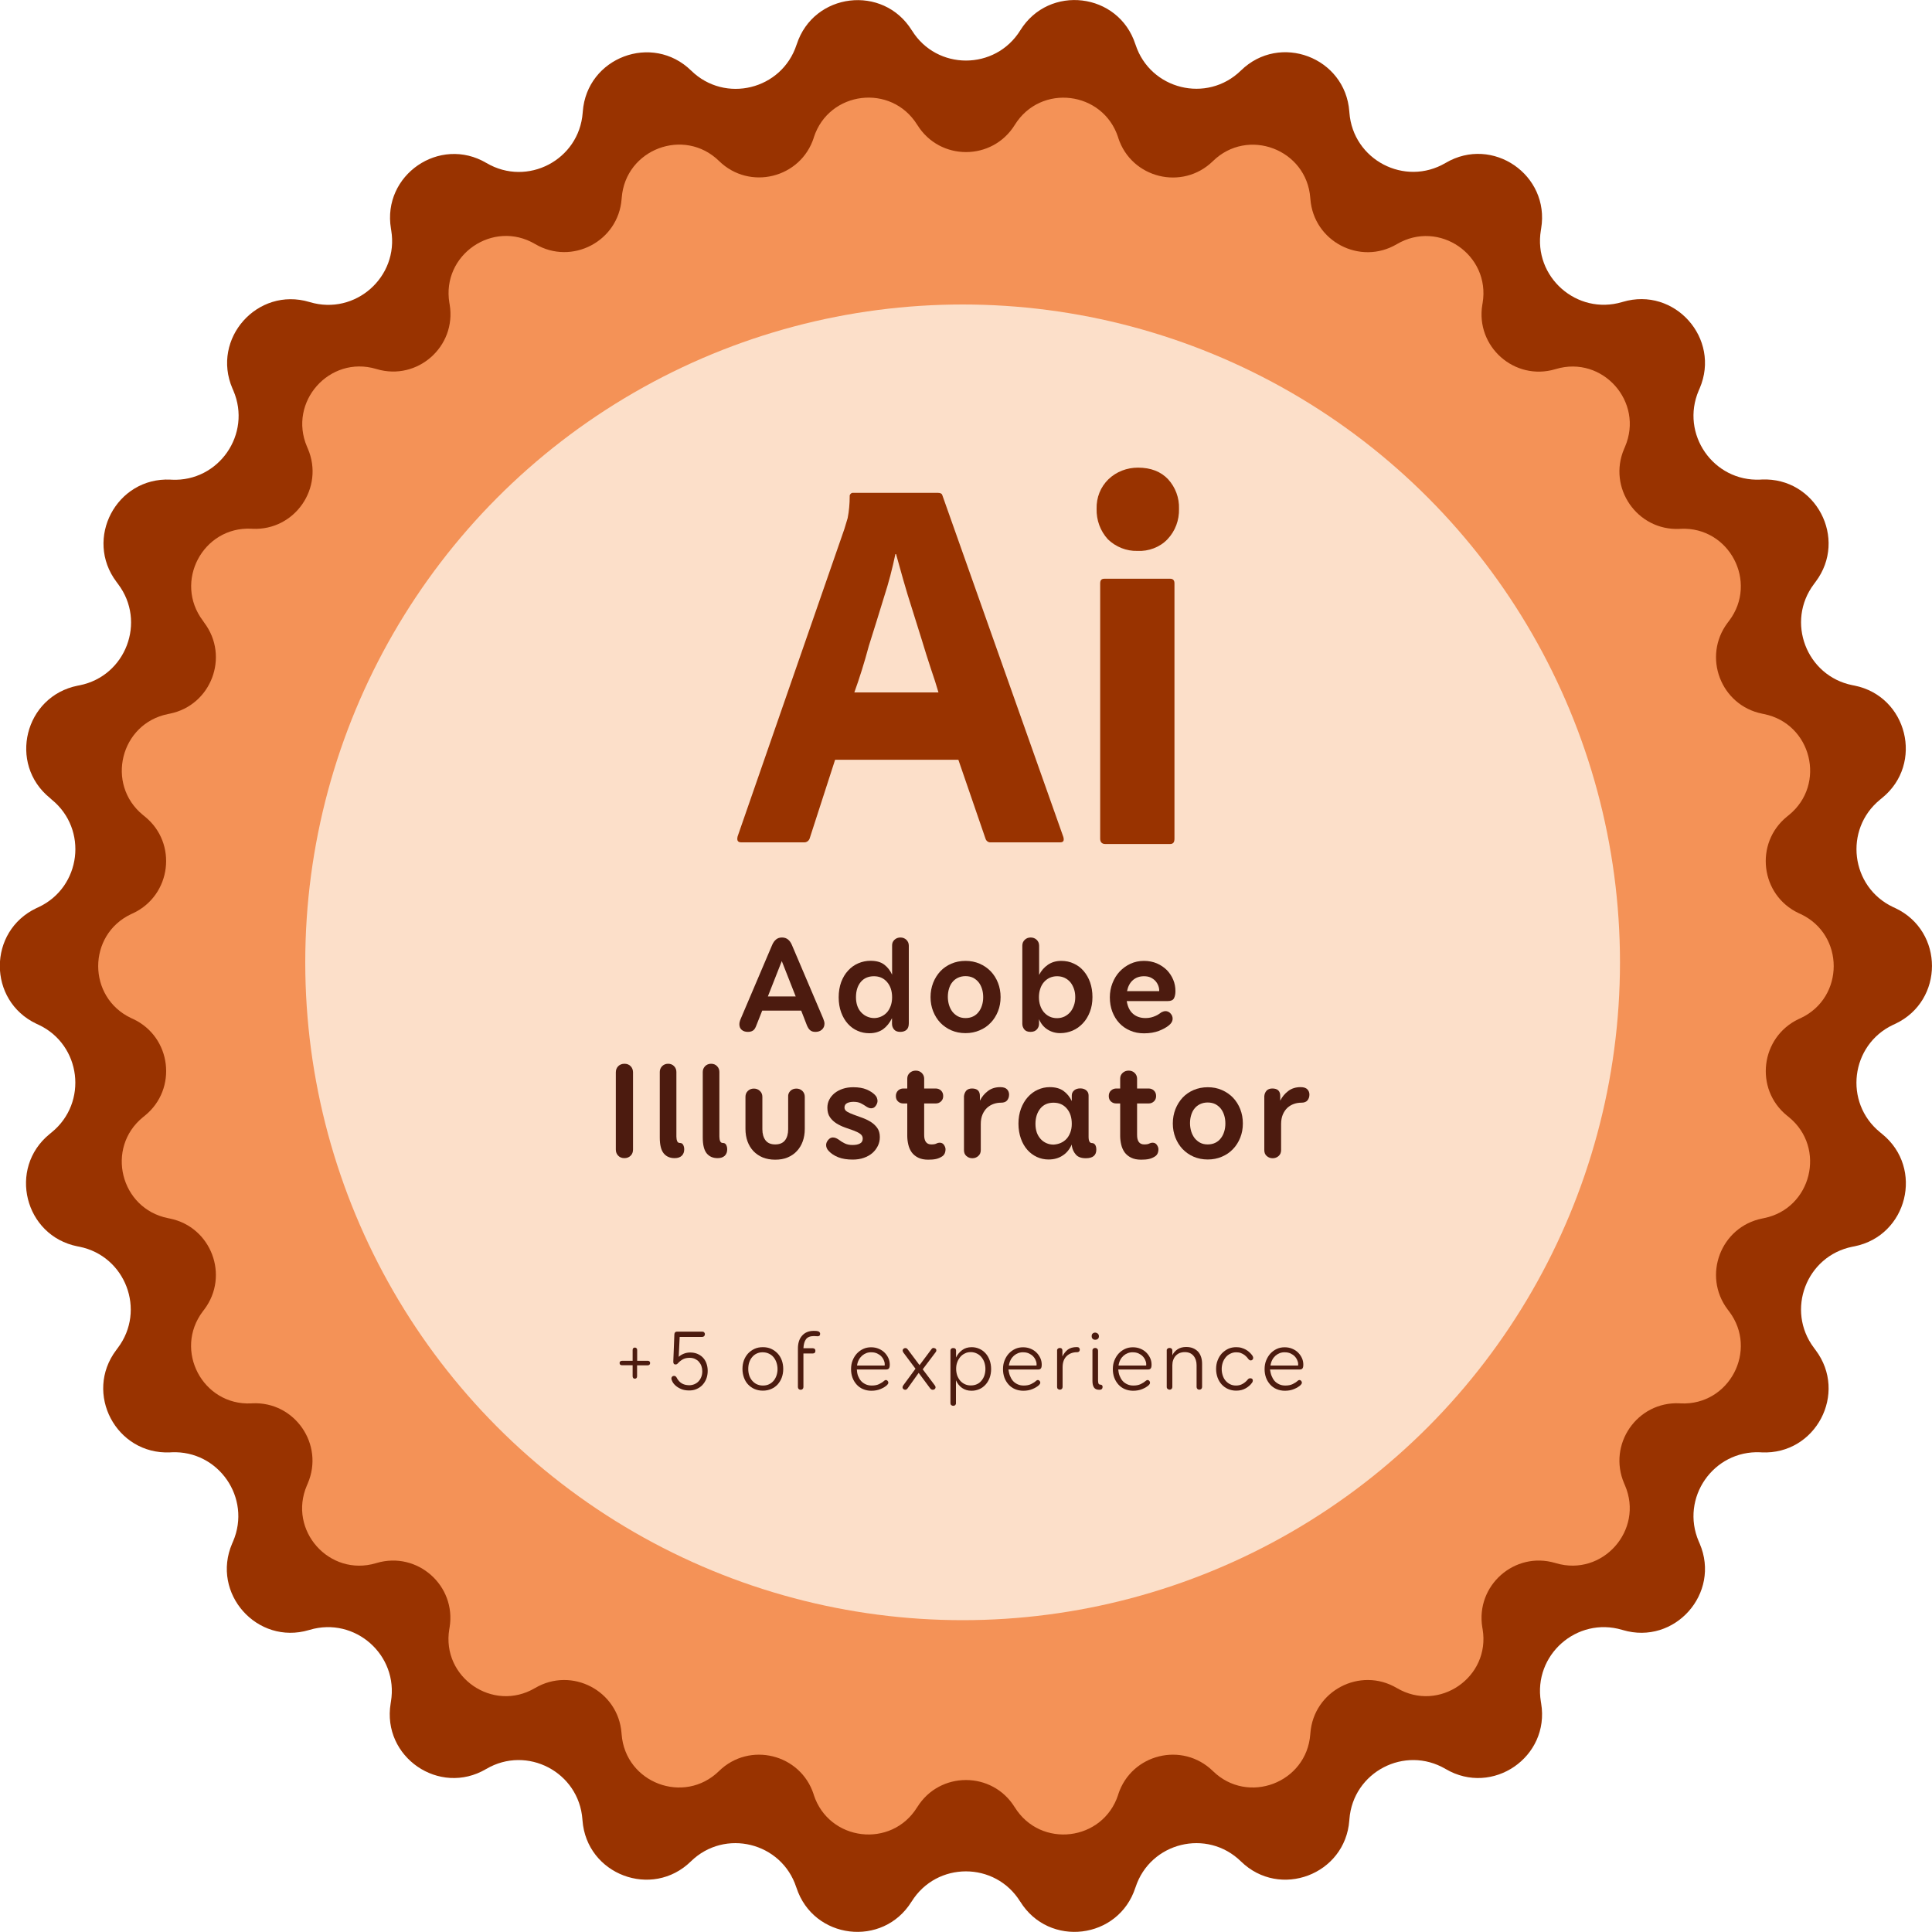 <?xml version="1.0" encoding="utf-8"?>
<!-- Generator: Adobe Illustrator 25.4.1, SVG Export Plug-In . SVG Version: 6.00 Build 0)  -->
<svg version="1.1" id="Capa_1" xmlns="http://www.w3.org/2000/svg" xmlns:xlink="http://www.w3.org/1999/xlink" x="0px" y="0px"
	 viewBox="0 0 200 200" style="enable-background:new 0 0 200 200;" xml:space="preserve">
<style type="text/css">
	.st0{fill:#993300;}
	.st1{fill:#F49257;}
	.st2{fill:#FCDFC9;}
	.st3{fill:#4C1B0F;}
	.st4{fill:#FCDFC9;stroke:#993300;stroke-width:2;stroke-miterlimit:10;}
	.st5{clip-path:url(#SVGID_00000145022592479307787020000016405794622518346128_);}
</style>
<g>
	<path class="st0" d="M105.62,3.14L105.62,3.14c2.97-4.79,10.17-3.92,11.91,1.43l0.02,0.05c1.52,4.66,7.4,6.11,10.91,2.68l0,0
		c4.02-3.93,10.8-1.37,11.22,4.24l0.01,0.12c0.37,4.89,5.73,7.69,9.95,5.21l0.02-0.01c4.84-2.85,10.8,1.25,9.88,6.79l-0.03,0.19
		c-0.8,4.82,3.72,8.82,8.41,7.43l0.07-0.02c5.37-1.6,10.17,3.8,7.96,8.95l-0.1,0.23c-1.92,4.49,1.51,9.44,6.38,9.22l0.14-0.01
		c5.59-0.25,8.95,6.12,5.58,10.59l-0.17,0.23c-2.93,3.89-0.79,9.51,3.98,10.47l0.21,0.04c5.48,1.1,7.21,8.09,2.88,11.62l-0.23,0.19
		c-3.77,3.08-3.05,9.04,1.35,11.12l0.24,0.11c5.05,2.39,5.05,9.58,0,11.97l-0.24,0.11c-4.4,2.08-5.13,8.04-1.35,11.12l0.23,0.19
		c4.34,3.53,2.61,10.52-2.88,11.62l-0.21,0.04c-4.78,0.96-6.91,6.58-3.98,10.47l0.17,0.23c3.37,4.47,0.01,10.85-5.58,10.59
		l-0.14-0.01c-4.87-0.22-8.3,4.73-6.38,9.22l0.1,0.23c2.21,5.15-2.59,10.55-7.96,8.95l-0.07-0.02c-4.69-1.39-9.21,2.61-8.41,7.43
		l0.03,0.19c0.92,5.54-5.04,9.64-9.88,6.79l-0.02-0.01c-4.22-2.48-9.58,0.32-9.95,5.21l-0.01,0.12c-0.42,5.61-7.2,8.17-11.22,4.24
		l0,0c-3.51-3.43-9.39-1.98-10.91,2.68l-0.02,0.05c-1.74,5.35-8.94,6.22-11.91,1.44l-0.01-0.01c-2.59-4.17-8.65-4.17-11.24,0
		l-0.01,0.01c-2.97,4.78-10.16,3.91-11.91-1.44l-0.02-0.05c-1.52-4.66-7.4-6.11-10.91-2.68l0,0c-4.02,3.93-10.8,1.37-11.22-4.24
		l-0.01-0.12c-0.37-4.89-5.73-7.69-9.95-5.21l-0.02,0.01c-4.84,2.85-10.8-1.25-9.88-6.79l0.03-0.19c0.8-4.82-3.72-8.82-8.41-7.43
		l-0.07,0.02c-5.37,1.6-10.17-3.8-7.96-8.95l0.1-0.23c1.92-4.49-1.51-9.44-6.38-9.22l-0.14,0.01c-5.59,0.25-8.95-6.12-5.58-10.59
		l0.17-0.23c2.93-3.89,0.79-9.51-3.98-10.47l-0.21-0.04c-5.48-1.1-7.21-8.09-2.88-11.62l0.23-0.19c3.77-3.08,3.05-9.04-1.35-11.12
		l-0.24-0.11c-5.05-2.39-5.05-9.58,0-11.97l0.24-0.11c4.4-2.08,5.13-8.04,1.35-11.12L5.16,82.6c-4.34-3.53-2.61-10.52,2.88-11.62
		l0.21-0.04c4.78-0.96,6.91-6.58,3.98-10.47l-0.17-0.23c-3.37-4.47-0.01-10.85,5.58-10.59l0.14,0.01c4.87,0.22,8.3-4.73,6.38-9.22
		l-0.1-0.23c-2.21-5.15,2.59-10.55,7.96-8.95l0.07,0.02c4.69,1.39,9.21-2.61,8.41-7.43l-0.03-0.19c-0.92-5.54,5.04-9.64,9.88-6.79
		l0.02,0.01c4.22,2.48,9.58-0.32,9.95-5.21l0.01-0.12c0.42-5.61,7.2-8.17,11.22-4.24l0,0c3.51,3.43,9.39,1.98,10.91-2.68l0.02-0.05
		c1.74-5.35,8.94-6.22,11.91-1.44l0.01,0.01C96.97,7.31,103.03,7.31,105.62,3.14z"/>
	<path class="st1" d="M105.05,12.93L105.05,12.93c2.67-4.31,9.13-3.52,10.7,1.29l0.01,0.05c1.36,4.19,6.65,5.49,9.8,2.41l0,0
		c3.61-3.53,9.7-1.23,10.08,3.81l0.01,0.11c0.33,4.39,5.15,6.91,8.94,4.68l0.02-0.01c4.35-2.56,9.7,1.12,8.87,6.1l-0.03,0.17
		c-0.72,4.34,3.34,7.93,7.55,6.68l0.07-0.02c4.83-1.44,9.14,3.41,7.15,8.05l-0.09,0.21c-1.73,4.03,1.35,8.49,5.73,8.29l0.13-0.01
		c5.02-0.23,8.04,5.5,5.01,9.52l-0.16,0.21c-2.63,3.5-0.71,8.55,3.58,9.41l0.19,0.04c4.92,0.99,6.48,7.27,2.58,10.45l-0.21,0.17
		c-3.39,2.76-2.74,8.13,1.22,9.99l0.22,0.1c4.54,2.15,4.54,8.61,0,10.76l-0.22,0.1c-3.95,1.87-4.61,7.23-1.22,9.99l0.21,0.17
		c3.89,3.18,2.34,9.46-2.58,10.45l-0.19,0.04c-4.29,0.86-6.21,5.91-3.58,9.41l0.16,0.21c3.03,4.02,0.01,9.75-5.01,9.52l-0.13-0.01
		c-4.38-0.2-7.46,4.25-5.73,8.29l0.09,0.21c1.98,4.63-2.33,9.48-7.15,8.05l-0.07-0.02c-4.21-1.25-8.27,2.34-7.55,6.68l0.03,0.17
		c0.83,4.98-4.53,8.66-8.87,6.1l-0.02-0.01c-3.79-2.23-8.61,0.29-8.94,4.68l-0.01,0.11c-0.38,5.04-6.47,7.34-10.08,3.81l0,0
		c-3.15-3.08-8.44-1.78-9.8,2.41l-0.01,0.05c-1.57,4.81-8.03,5.59-10.7,1.29l-0.01-0.01c-2.32-3.75-7.77-3.75-10.09,0l-0.01,0.01
		c-2.66,4.3-9.13,3.52-10.7-1.29l-0.01-0.05c-1.36-4.19-6.65-5.49-9.8-2.41l0,0c-3.61,3.53-9.7,1.23-10.08-3.81l-0.01-0.11
		c-0.33-4.39-5.15-6.91-8.94-4.68l-0.02,0.01c-4.35,2.56-9.7-1.12-8.87-6.1l0.03-0.17c0.72-4.34-3.34-7.93-7.55-6.68l-0.07,0.02
		c-4.83,1.44-9.14-3.41-7.15-8.05l0.09-0.21c1.73-4.03-1.35-8.49-5.73-8.29l-0.13,0.01c-5.02,0.23-8.04-5.5-5.01-9.52l0.16-0.21
		c2.63-3.5,0.71-8.55-3.58-9.41l-0.19-0.04c-4.92-0.99-6.48-7.27-2.58-10.45l0.21-0.17c3.39-2.76,2.74-8.13-1.22-9.99l-0.22-0.1
		c-4.54-2.15-4.54-8.61,0-10.76l0.22-0.1c3.95-1.87,4.61-7.23,1.22-9.99l-0.21-0.17c-3.89-3.18-2.34-9.46,2.58-10.45l0.19-0.04
		c4.29-0.86,6.21-5.91,3.58-9.41L21,64.25c-3.03-4.02-0.01-9.75,5.01-9.52l0.13,0.01c4.38,0.2,7.46-4.25,5.73-8.29l-0.09-0.21
		c-1.98-4.63,2.33-9.48,7.15-8.05L39,38.21c4.21,1.25,8.27-2.34,7.55-6.68l-0.03-0.17c-0.83-4.98,4.53-8.66,8.87-6.1l0.02,0.01
		c3.79,2.23,8.61-0.29,8.94-4.68l0.01-0.11c0.38-5.04,6.47-7.34,10.08-3.81l0,0c3.15,3.08,8.44,1.78,9.8-2.41l0.01-0.05
		c1.57-4.81,8.03-5.59,10.7-1.29l0.01,0.01C97.28,16.68,102.72,16.68,105.05,12.93z"/>
	<ellipse class="st2" cx="99.65" cy="99.62" rx="68.05" ry="68.1"/>
	<g>
		<path class="st0" d="M99.21,78.65H86.45l-2.61,8.07c-0.07,0.31-0.34,0.51-0.65,0.48h-6.45c-0.38,0-0.48-0.21-0.38-0.62
			l11.05-31.82c0.1-0.34,0.21-0.72,0.34-1.13c0.14-0.72,0.21-1.48,0.21-2.23c-0.03-0.17,0.1-0.34,0.27-0.38h8.88
			c0.27,0,0.41,0.1,0.45,0.27l12.52,35.36c0.1,0.38,0,0.55-0.34,0.55h-7.17c-0.24,0.03-0.48-0.14-0.55-0.38L99.21,78.65z
			 M88.44,71.68h8.71c-0.21-0.72-0.48-1.58-0.79-2.47c-0.31-0.93-0.62-1.92-0.93-2.95c-0.34-1.06-0.65-2.09-0.99-3.16
			c-0.34-1.06-0.65-2.06-0.93-3.06c-0.27-0.96-0.51-1.85-0.75-2.68h-0.07c-0.31,1.48-0.69,2.95-1.17,4.43
			c-0.51,1.65-1.03,3.36-1.58,5.08C89.47,68.63,88.96,70.24,88.44,71.68z M117.74,57.03c-1.13,0.03-2.23-0.41-3.05-1.2
			c-0.79-0.86-1.2-1.99-1.17-3.16c-0.03-1.17,0.41-2.27,1.23-3.06c0.82-0.79,1.92-1.2,3.05-1.2c1.34,0,2.37,0.41,3.12,1.2
			c0.75,0.82,1.17,1.92,1.13,3.06c0.03,1.17-0.38,2.3-1.2,3.16C120.07,56.65,118.9,57.09,117.74,57.03L117.74,57.03z M113.89,86.82
			V60.39c0-0.34,0.14-0.48,0.45-0.48h6.79c0.31,0,0.45,0.17,0.45,0.48v26.43c0,0.38-0.14,0.55-0.45,0.55h-6.72
			C114.06,87.37,113.89,87.16,113.89,86.82z"/>
		<g>
			<path class="st3" d="M78.9,104.63l-0.65,1.64c-0.09,0.21-0.19,0.35-0.33,0.43c-0.13,0.08-0.3,0.12-0.5,0.12
				c-0.26,0-0.48-0.07-0.64-0.21c-0.16-0.14-0.24-0.33-0.24-0.57c0-0.1,0.01-0.2,0.04-0.29c0.02-0.09,0.06-0.2,0.12-0.33l3.23-7.59
				c0.1-0.24,0.24-0.44,0.4-0.57c0.16-0.14,0.37-0.21,0.62-0.21c0.25,0,0.46,0.07,0.63,0.21c0.17,0.14,0.3,0.33,0.4,0.57l3.23,7.59
				c0.09,0.22,0.14,0.4,0.14,0.54c0,0.26-0.09,0.47-0.27,0.63c-0.18,0.16-0.4,0.23-0.67,0.23c-0.22,0-0.39-0.05-0.53-0.16
				c-0.14-0.11-0.25-0.28-0.35-0.52l-0.59-1.52H78.9z M82.37,103.15l-1.44-3.66l-1.44,3.66H82.37z"/>
			<path class="st3" d="M92.59,97.29c0.17-0.16,0.38-0.24,0.62-0.24c0.25,0,0.45,0.08,0.62,0.24c0.16,0.16,0.25,0.36,0.25,0.61v8.02
				c0,0.32-0.08,0.55-0.24,0.69c-0.16,0.14-0.38,0.21-0.65,0.21c-0.28,0-0.5-0.08-0.64-0.25c-0.14-0.17-0.21-0.36-0.21-0.59v-0.58
				c-0.24,0.49-0.55,0.87-0.93,1.15c-0.39,0.27-0.86,0.41-1.42,0.41c-0.42,0-0.83-0.08-1.21-0.25c-0.38-0.16-0.72-0.41-1.01-0.73
				c-0.29-0.32-0.52-0.71-0.69-1.17c-0.17-0.46-0.26-0.98-0.26-1.57s0.09-1.11,0.26-1.58c0.18-0.47,0.41-0.86,0.72-1.19
				c0.3-0.33,0.65-0.58,1.05-0.75c0.4-0.17,0.82-0.26,1.26-0.26c0.6,0,1.08,0.13,1.43,0.4c0.35,0.27,0.62,0.62,0.81,1.04V97.9
				C92.34,97.65,92.42,97.45,92.59,97.29z M91.2,105.24c0.23-0.1,0.43-0.24,0.6-0.42c0.17-0.18,0.3-0.41,0.4-0.68
				c0.1-0.27,0.15-0.57,0.15-0.9c0-0.66-0.18-1.19-0.53-1.59c-0.35-0.4-0.8-0.59-1.35-0.59c-0.58,0-1.04,0.2-1.37,0.6
				c-0.33,0.4-0.49,0.93-0.49,1.58c0,0.33,0.05,0.63,0.14,0.89c0.09,0.26,0.23,0.49,0.4,0.67c0.17,0.18,0.37,0.33,0.6,0.43
				c0.23,0.1,0.47,0.16,0.74,0.16C90.72,105.39,90.97,105.34,91.2,105.24z"/>
			<path class="st3" d="M101.41,99.76c0.44,0.19,0.83,0.46,1.15,0.79c0.32,0.34,0.57,0.73,0.75,1.19c0.18,0.46,0.27,0.95,0.27,1.48
				c0,0.53-0.09,1.02-0.27,1.47c-0.18,0.45-0.43,0.85-0.75,1.18c-0.32,0.34-0.7,0.6-1.15,0.79c-0.44,0.19-0.93,0.29-1.46,0.29
				c-0.54,0-1.03-0.1-1.47-0.29c-0.44-0.19-0.82-0.46-1.14-0.79c-0.32-0.34-0.56-0.73-0.74-1.18c-0.18-0.45-0.27-0.94-0.27-1.47
				c0-0.53,0.09-1.02,0.27-1.48c0.18-0.46,0.43-0.85,0.74-1.19c0.32-0.34,0.7-0.6,1.14-0.79c0.44-0.19,0.93-0.29,1.47-0.29
				C100.48,99.47,100.97,99.57,101.41,99.76z M99.16,101.22c-0.23,0.11-0.42,0.26-0.57,0.45c-0.16,0.19-0.27,0.42-0.35,0.68
				c-0.08,0.26-0.12,0.54-0.12,0.84c0,0.29,0.04,0.57,0.12,0.84c0.08,0.26,0.2,0.5,0.35,0.7c0.16,0.2,0.35,0.36,0.57,0.48
				c0.23,0.12,0.49,0.18,0.79,0.18s0.57-0.06,0.79-0.17c0.23-0.11,0.42-0.27,0.57-0.47c0.16-0.2,0.27-0.43,0.35-0.69
				c0.08-0.26,0.12-0.54,0.12-0.83c0-0.3-0.04-0.59-0.12-0.85c-0.08-0.26-0.2-0.5-0.35-0.69c-0.16-0.2-0.35-0.35-0.57-0.47
				c-0.23-0.11-0.49-0.17-0.79-0.17S99.39,101.11,99.16,101.22z"/>
			<path class="st3" d="M108.48,99.87c0.38-0.26,0.84-0.4,1.38-0.4c0.47,0,0.91,0.09,1.3,0.28c0.4,0.18,0.74,0.44,1.02,0.77
				c0.28,0.33,0.51,0.72,0.67,1.18c0.16,0.46,0.24,0.97,0.24,1.52c0,0.57-0.09,1.08-0.27,1.54c-0.18,0.46-0.42,0.86-0.73,1.18
				c-0.31,0.33-0.66,0.58-1.06,0.75c-0.4,0.17-0.83,0.26-1.28,0.26c-0.49,0-0.93-0.13-1.32-0.38c-0.39-0.25-0.68-0.61-0.87-1.06
				v0.47c0,0.22-0.07,0.41-0.22,0.58c-0.15,0.17-0.37,0.26-0.66,0.26c-0.3,0-0.52-0.09-0.65-0.26c-0.13-0.17-0.2-0.36-0.2-0.58V97.9
				c0-0.25,0.08-0.45,0.25-0.61c0.16-0.16,0.37-0.24,0.62-0.24c0.24,0,0.45,0.08,0.62,0.24c0.16,0.16,0.25,0.36,0.25,0.61v3.02
				C107.79,100.48,108.1,100.13,108.48,99.87z M110.22,105.22c0.23-0.12,0.43-0.28,0.59-0.47c0.16-0.2,0.28-0.43,0.37-0.69
				c0.09-0.26,0.13-0.54,0.13-0.83c0-0.3-0.04-0.59-0.13-0.85c-0.09-0.26-0.21-0.49-0.37-0.69c-0.16-0.19-0.36-0.35-0.59-0.46
				c-0.23-0.11-0.49-0.17-0.79-0.17s-0.55,0.06-0.79,0.17c-0.23,0.11-0.43,0.27-0.59,0.46c-0.16,0.19-0.29,0.42-0.37,0.69
				c-0.09,0.26-0.13,0.55-0.13,0.85c0,0.3,0.04,0.59,0.13,0.85c0.08,0.26,0.21,0.49,0.37,0.69c0.17,0.19,0.36,0.35,0.59,0.46
				c0.23,0.11,0.49,0.17,0.79,0.17S109.99,105.33,110.22,105.22z"/>
			<path class="st3" d="M117.28,104.94c0.34,0.3,0.78,0.45,1.3,0.45c0.2,0,0.38-0.02,0.56-0.06c0.17-0.04,0.33-0.1,0.47-0.16
				s0.27-0.13,0.38-0.21c0.11-0.07,0.2-0.13,0.26-0.18c0.17-0.08,0.3-0.11,0.38-0.11c0.22,0,0.4,0.08,0.54,0.24
				c0.15,0.16,0.22,0.34,0.22,0.54c0,0.14-0.04,0.27-0.11,0.39c-0.08,0.12-0.16,0.21-0.26,0.29c-0.27,0.23-0.63,0.42-1.06,0.59
				c-0.43,0.16-0.94,0.25-1.53,0.25c-0.52,0-1-0.09-1.43-0.28c-0.43-0.18-0.81-0.44-1.12-0.77c-0.31-0.33-0.55-0.72-0.73-1.18
				c-0.17-0.45-0.26-0.95-0.26-1.49c0-0.52,0.09-1.01,0.27-1.47c0.18-0.46,0.43-0.87,0.74-1.2c0.32-0.34,0.69-0.61,1.12-0.81
				c0.43-0.2,0.9-0.3,1.4-0.3c0.49,0,0.94,0.09,1.34,0.26c0.4,0.17,0.74,0.41,1.03,0.69c0.28,0.29,0.5,0.62,0.66,1
				c0.16,0.38,0.23,0.77,0.23,1.18c0,0.3-0.05,0.55-0.15,0.74c-0.1,0.19-0.31,0.29-0.63,0.29h-4.26
				C116.73,104.2,116.94,104.64,117.28,104.94z M117.28,101.46c-0.31,0.27-0.51,0.65-0.61,1.14H120c0.01-0.18-0.02-0.36-0.09-0.55
				s-0.17-0.35-0.3-0.5c-0.14-0.15-0.31-0.27-0.5-0.36c-0.2-0.09-0.42-0.13-0.68-0.13C117.97,101.06,117.59,101.19,117.28,101.46z"
				/>
			<path class="st3" d="M64,110.37c0.16-0.16,0.38-0.25,0.64-0.25c0.26,0,0.48,0.08,0.64,0.25c0.16,0.16,0.25,0.38,0.25,0.64v7.99
				c0,0.26-0.08,0.48-0.25,0.64c-0.16,0.16-0.38,0.25-0.64,0.25c-0.26,0-0.48-0.08-0.64-0.25c-0.17-0.17-0.25-0.38-0.25-0.64v-7.99
				C63.75,110.75,63.83,110.54,64,110.37z"/>
			<path class="st3" d="M68.54,110.37c0.16-0.16,0.37-0.25,0.62-0.25c0.25,0,0.46,0.08,0.62,0.25c0.16,0.16,0.24,0.37,0.24,0.6v6.69
				c0,0.19,0.03,0.35,0.08,0.47c0.05,0.13,0.15,0.19,0.29,0.19c0.16,0,0.27,0.07,0.34,0.21s0.1,0.29,0.1,0.45
				c0,0.27-0.08,0.49-0.25,0.66c-0.17,0.16-0.41,0.25-0.74,0.25c-0.48,0-0.86-0.16-1.13-0.49c-0.27-0.33-0.41-0.87-0.41-1.64v-6.8
				C68.3,110.74,68.38,110.54,68.54,110.37z"/>
			<path class="st3" d="M72.99,110.37c0.16-0.16,0.37-0.25,0.62-0.25c0.25,0,0.46,0.08,0.62,0.25c0.16,0.16,0.24,0.37,0.24,0.6v6.69
				c0,0.19,0.03,0.35,0.08,0.47c0.05,0.13,0.15,0.19,0.29,0.19c0.16,0,0.27,0.07,0.34,0.21s0.1,0.29,0.1,0.45
				c0,0.27-0.08,0.49-0.25,0.66c-0.17,0.16-0.41,0.25-0.74,0.25c-0.48,0-0.86-0.16-1.13-0.49c-0.27-0.33-0.41-0.87-0.41-1.64v-6.8
				C72.75,110.74,72.83,110.54,72.99,110.37z"/>
			<path class="st3" d="M81.82,112.93c0.16-0.16,0.37-0.24,0.62-0.24c0.25,0,0.45,0.08,0.62,0.24c0.16,0.16,0.25,0.36,0.25,0.61
				v3.32c0,0.47-0.07,0.9-0.21,1.29s-0.34,0.72-0.61,1.01c-0.26,0.28-0.58,0.5-0.96,0.66c-0.38,0.16-0.81,0.23-1.29,0.23
				c-0.47,0-0.9-0.08-1.28-0.23c-0.38-0.16-0.7-0.38-0.97-0.66c-0.26-0.28-0.47-0.62-0.61-1.01s-0.21-0.82-0.21-1.29v-3.32
				c0-0.24,0.08-0.45,0.25-0.61c0.17-0.16,0.37-0.24,0.62-0.24c0.25,0,0.45,0.08,0.62,0.24c0.17,0.16,0.26,0.36,0.26,0.61v3.36
				c0,0.48,0.11,0.86,0.33,1.15c0.22,0.28,0.55,0.42,1,0.42c0.45,0,0.79-0.14,1.01-0.42c0.22-0.28,0.33-0.67,0.33-1.15v-3.36
				C81.57,113.29,81.66,113.09,81.82,112.93z"/>
			<path class="st3" d="M85.85,113.83c0.13-0.26,0.32-0.48,0.55-0.67c0.24-0.19,0.52-0.34,0.85-0.45c0.33-0.11,0.69-0.16,1.08-0.16
				c0.56,0,1.01,0.08,1.37,0.23c0.36,0.15,0.65,0.34,0.86,0.55c0.1,0.1,0.18,0.21,0.22,0.33c0.04,0.11,0.06,0.22,0.06,0.31
				c0,0.16-0.06,0.33-0.18,0.5c-0.12,0.18-0.28,0.26-0.49,0.26c-0.09,0-0.19-0.02-0.29-0.07c-0.1-0.05-0.2-0.1-0.29-0.17
				c-0.12-0.08-0.28-0.18-0.48-0.28c-0.2-0.1-0.45-0.15-0.75-0.15c-0.26,0-0.47,0.04-0.66,0.13c-0.18,0.09-0.28,0.24-0.28,0.46
				c0,0.18,0.09,0.32,0.27,0.43c0.18,0.11,0.41,0.21,0.68,0.31c0.27,0.1,0.57,0.21,0.88,0.32c0.31,0.11,0.6,0.25,0.88,0.42
				c0.27,0.17,0.5,0.38,0.68,0.63c0.18,0.25,0.27,0.57,0.27,0.95c0,0.33-0.07,0.64-0.21,0.92c-0.14,0.28-0.33,0.53-0.57,0.74
				c-0.25,0.21-0.54,0.37-0.88,0.49c-0.34,0.12-0.73,0.18-1.15,0.18c-0.58,0-1.08-0.08-1.49-0.24c-0.41-0.16-0.74-0.38-0.99-0.65
				c-0.1-0.1-0.17-0.21-0.21-0.31c-0.04-0.1-0.06-0.21-0.06-0.31c0-0.18,0.07-0.35,0.21-0.52c0.14-0.17,0.3-0.26,0.49-0.26
				c0.13,0,0.25,0.03,0.35,0.08c0.1,0.05,0.19,0.1,0.26,0.15c0.19,0.15,0.4,0.28,0.63,0.39c0.23,0.11,0.49,0.16,0.79,0.16
				c0.33,0,0.59-0.05,0.78-0.16c0.19-0.1,0.28-0.27,0.28-0.51c0-0.2-0.09-0.36-0.27-0.49c-0.18-0.13-0.41-0.24-0.68-0.34
				c-0.27-0.1-0.57-0.2-0.88-0.31c-0.31-0.11-0.6-0.25-0.88-0.42c-0.27-0.17-0.5-0.38-0.68-0.64c-0.18-0.25-0.27-0.59-0.27-0.99
				C85.65,114.37,85.71,114.09,85.85,113.83z"/>
			<path class="st3" d="M96.41,118.47c0.24,0,0.41-0.03,0.52-0.09c0.11-0.06,0.23-0.09,0.34-0.09c0.2,0,0.35,0.08,0.45,0.23
				c0.1,0.15,0.16,0.3,0.16,0.44c0,0.35-0.12,0.6-0.35,0.75c-0.2,0.13-0.41,0.22-0.64,0.27c-0.23,0.05-0.5,0.07-0.8,0.07
				c-0.41,0-0.76-0.07-1.04-0.21s-0.5-0.32-0.67-0.55c-0.16-0.23-0.28-0.49-0.35-0.79c-0.07-0.3-0.11-0.6-0.11-0.91v-3.36h-0.4
				c-0.23,0-0.41-0.07-0.56-0.21c-0.15-0.14-0.22-0.32-0.22-0.56s0.08-0.42,0.23-0.57c0.15-0.14,0.33-0.21,0.55-0.21h0.4v-1.02
				c0-0.24,0.08-0.43,0.25-0.59c0.17-0.16,0.38-0.24,0.63-0.24c0.25,0,0.45,0.08,0.62,0.24c0.16,0.16,0.25,0.36,0.25,0.59v1.02h1.19
				c0.22,0,0.4,0.07,0.55,0.21c0.15,0.14,0.23,0.33,0.23,0.57s-0.08,0.42-0.23,0.56c-0.15,0.14-0.33,0.21-0.55,0.21h-1.19v3.23
				C95.66,118.13,95.91,118.47,96.41,118.47z"/>
			<path class="st3" d="M100.02,112.91c0.14-0.15,0.34-0.23,0.6-0.23c0.55,0,0.82,0.26,0.82,0.78v0.48c0.2-0.4,0.47-0.73,0.83-1
				c0.35-0.27,0.78-0.4,1.28-0.4c0.33,0,0.56,0.08,0.7,0.23s0.21,0.33,0.21,0.54c0,0.24-0.07,0.44-0.2,0.6
				c-0.13,0.16-0.34,0.24-0.64,0.24c-0.26,0-0.52,0.04-0.77,0.13c-0.25,0.09-0.47,0.22-0.67,0.4c-0.19,0.18-0.35,0.41-0.47,0.69
				c-0.12,0.28-0.18,0.61-0.18,0.99v2.7c0,0.26-0.09,0.46-0.26,0.61c-0.17,0.15-0.37,0.23-0.61,0.23c-0.25,0-0.45-0.08-0.62-0.23
				c-0.17-0.15-0.25-0.35-0.25-0.61v-5.59C99.82,113.25,99.89,113.07,100.02,112.91z"/>
			<path class="st3" d="M113.04,118.33c0.14,0,0.25,0.06,0.33,0.18c0.08,0.12,0.12,0.29,0.12,0.5c0,0.59-0.36,0.89-1.09,0.89
				c-0.47,0-0.82-0.13-1.03-0.38c-0.22-0.25-0.35-0.54-0.41-0.87l-0.01-0.17c-0.23,0.5-0.54,0.89-0.96,1.15
				c-0.41,0.27-0.89,0.4-1.45,0.4c-0.42,0-0.83-0.09-1.2-0.26c-0.38-0.18-0.71-0.42-0.99-0.74c-0.28-0.32-0.51-0.71-0.67-1.17
				c-0.16-0.46-0.25-0.97-0.25-1.54c0-0.57,0.09-1.08,0.26-1.55c0.18-0.47,0.41-0.87,0.71-1.2c0.3-0.33,0.64-0.59,1.03-0.76
				c0.39-0.18,0.8-0.27,1.24-0.27c0.58,0,1.06,0.13,1.42,0.39c0.36,0.26,0.65,0.61,0.86,1.05v-0.57c0-0.22,0.08-0.39,0.24-0.53
				c0.16-0.14,0.37-0.21,0.64-0.21c0.26,0,0.47,0.07,0.63,0.21c0.16,0.14,0.23,0.31,0.23,0.53v4.26
				C112.69,118.11,112.8,118.33,113.04,118.33z M109.8,118.32c0.23-0.1,0.43-0.24,0.6-0.42c0.17-0.18,0.3-0.41,0.4-0.67
				c0.1-0.26,0.15-0.56,0.15-0.89c0-0.66-0.17-1.19-0.52-1.59c-0.34-0.4-0.8-0.6-1.37-0.6c-0.58,0-1.04,0.2-1.37,0.61
				c-0.33,0.41-0.5,0.94-0.5,1.59c0,0.33,0.05,0.63,0.14,0.89c0.09,0.26,0.23,0.48,0.4,0.67c0.17,0.19,0.37,0.33,0.6,0.43
				c0.23,0.1,0.47,0.15,0.74,0.15C109.33,118.47,109.57,118.42,109.8,118.32z"/>
			<path class="st3" d="M118.45,118.47c0.24,0,0.41-0.03,0.52-0.09c0.11-0.06,0.23-0.09,0.34-0.09c0.2,0,0.35,0.08,0.45,0.23
				c0.1,0.15,0.16,0.3,0.16,0.44c0,0.35-0.12,0.6-0.35,0.75c-0.2,0.13-0.41,0.22-0.64,0.27c-0.23,0.05-0.5,0.07-0.8,0.07
				c-0.41,0-0.76-0.07-1.04-0.21s-0.5-0.32-0.67-0.55c-0.16-0.23-0.28-0.49-0.35-0.79c-0.07-0.3-0.11-0.6-0.11-0.91v-3.36h-0.4
				c-0.23,0-0.41-0.07-0.56-0.21c-0.15-0.14-0.22-0.32-0.22-0.56s0.07-0.42,0.23-0.57c0.15-0.14,0.34-0.21,0.55-0.21h0.4v-1.02
				c0-0.24,0.08-0.43,0.25-0.59c0.17-0.16,0.38-0.24,0.63-0.24c0.25,0,0.45,0.08,0.62,0.24c0.16,0.16,0.25,0.36,0.25,0.59v1.02h1.19
				c0.22,0,0.4,0.07,0.55,0.21c0.15,0.14,0.23,0.33,0.23,0.57s-0.08,0.42-0.23,0.56c-0.15,0.14-0.33,0.21-0.55,0.21h-1.19v3.23
				C117.7,118.13,117.95,118.47,118.45,118.47z"/>
			<path class="st3" d="M126.49,112.84c0.44,0.19,0.83,0.46,1.15,0.79c0.32,0.34,0.57,0.73,0.75,1.19c0.18,0.46,0.27,0.95,0.27,1.48
				c0,0.53-0.09,1.02-0.27,1.47c-0.18,0.45-0.43,0.85-0.75,1.18c-0.32,0.34-0.7,0.6-1.15,0.79c-0.44,0.19-0.93,0.29-1.46,0.29
				c-0.54,0-1.03-0.1-1.47-0.29c-0.44-0.19-0.82-0.46-1.14-0.79c-0.32-0.34-0.56-0.73-0.74-1.18c-0.18-0.45-0.27-0.94-0.27-1.47
				c0-0.53,0.09-1.02,0.27-1.48c0.18-0.46,0.43-0.85,0.74-1.19c0.32-0.34,0.7-0.6,1.14-0.79c0.44-0.19,0.93-0.29,1.47-0.29
				C125.56,112.55,126.04,112.64,126.49,112.84z M124.23,114.3c-0.23,0.11-0.42,0.26-0.57,0.45c-0.16,0.19-0.27,0.42-0.35,0.68
				c-0.08,0.26-0.12,0.54-0.12,0.84c0,0.29,0.04,0.57,0.12,0.84c0.08,0.26,0.2,0.5,0.35,0.7c0.16,0.2,0.35,0.36,0.57,0.48
				s0.49,0.18,0.79,0.18s0.57-0.06,0.79-0.17c0.23-0.11,0.42-0.27,0.57-0.47c0.16-0.2,0.27-0.43,0.35-0.69
				c0.08-0.26,0.12-0.54,0.12-0.83c0-0.3-0.04-0.59-0.12-0.85c-0.08-0.26-0.2-0.5-0.35-0.69c-0.16-0.2-0.35-0.35-0.57-0.47
				c-0.23-0.11-0.49-0.17-0.79-0.17S124.46,114.19,124.23,114.3z"/>
			<path class="st3" d="M131.11,112.91c0.14-0.15,0.34-0.23,0.6-0.23c0.55,0,0.82,0.26,0.82,0.78v0.48c0.2-0.4,0.47-0.73,0.83-1
				c0.35-0.27,0.78-0.4,1.28-0.4c0.33,0,0.56,0.08,0.7,0.23c0.14,0.15,0.21,0.33,0.21,0.54c0,0.24-0.07,0.44-0.2,0.6
				c-0.13,0.16-0.34,0.24-0.64,0.24c-0.26,0-0.52,0.04-0.77,0.13c-0.25,0.09-0.47,0.22-0.67,0.4c-0.19,0.18-0.35,0.41-0.47,0.69
				c-0.12,0.28-0.18,0.61-0.18,0.99v2.7c0,0.26-0.09,0.46-0.26,0.61c-0.17,0.15-0.37,0.23-0.61,0.23c-0.25,0-0.45-0.08-0.62-0.23
				c-0.17-0.15-0.25-0.35-0.25-0.61v-5.59C130.9,113.25,130.97,113.07,131.11,112.91z"/>
			<path class="st3" d="M67.23,140.93c0.05,0.04,0.07,0.1,0.07,0.17c0,0.07-0.02,0.13-0.07,0.17c-0.05,0.05-0.11,0.07-0.18,0.07
				h-1.1v1.13c0,0.08-0.02,0.14-0.06,0.18c-0.04,0.05-0.1,0.07-0.17,0.07c-0.07,0-0.13-0.02-0.17-0.07
				c-0.04-0.05-0.06-0.11-0.06-0.18v-1.14h-1.1c-0.08,0-0.14-0.02-0.18-0.06c-0.05-0.04-0.07-0.1-0.07-0.17
				c0-0.07,0.02-0.13,0.07-0.17c0.05-0.04,0.11-0.06,0.18-0.06h1.1v-1.12c0-0.08,0.02-0.14,0.06-0.18c0.04-0.05,0.1-0.07,0.17-0.07
				c0.07,0,0.13,0.02,0.17,0.07c0.05,0.05,0.07,0.11,0.07,0.18v1.12h1.09C67.12,140.86,67.18,140.89,67.23,140.93z"/>
			<path class="st3" d="M70.75,140.15c0.21-0.09,0.44-0.14,0.69-0.14c0.27,0,0.51,0.04,0.73,0.13c0.22,0.09,0.41,0.21,0.57,0.37
				c0.16,0.16,0.29,0.36,0.38,0.6c0.09,0.24,0.14,0.5,0.14,0.8c0,0.31-0.05,0.59-0.15,0.84c-0.1,0.25-0.24,0.46-0.41,0.64
				c-0.17,0.18-0.38,0.31-0.61,0.41c-0.23,0.1-0.48,0.14-0.74,0.14c-0.33,0-0.61-0.05-0.84-0.15c-0.23-0.1-0.43-0.22-0.57-0.35
				c-0.15-0.13-0.26-0.27-0.33-0.41c-0.07-0.14-0.11-0.25-0.11-0.32c0-0.08,0.03-0.15,0.08-0.2c0.05-0.06,0.12-0.08,0.2-0.08
				c0.09,0,0.16,0.04,0.23,0.12c0.09,0.17,0.18,0.31,0.28,0.42c0.1,0.11,0.21,0.2,0.33,0.26c0.12,0.06,0.24,0.11,0.36,0.13
				s0.25,0.04,0.37,0.04c0.19,0,0.37-0.04,0.54-0.11c0.16-0.07,0.31-0.17,0.43-0.3c0.12-0.13,0.21-0.28,0.28-0.46
				c0.07-0.18,0.1-0.37,0.1-0.58c0-0.19-0.03-0.37-0.09-0.54s-0.15-0.31-0.26-0.44c-0.11-0.13-0.25-0.22-0.41-0.3
				c-0.16-0.07-0.34-0.11-0.54-0.11c-0.26,0-0.47,0.04-0.66,0.13c-0.18,0.09-0.36,0.22-0.53,0.4c-0.03,0.04-0.07,0.07-0.11,0.11
				c-0.04,0.03-0.1,0.05-0.17,0.05c-0.16,0-0.24-0.1-0.23-0.31l0.11-2.8c0.01-0.19,0.1-0.29,0.27-0.29h2.61
				c0.08,0,0.15,0.02,0.2,0.07c0.05,0.05,0.08,0.11,0.08,0.2c0,0.08-0.03,0.15-0.08,0.2s-0.12,0.08-0.2,0.08h-2.33l-0.1,2.06
				C70.37,140.35,70.54,140.24,70.75,140.15z"/>
			<path class="st3" d="M79.83,139.63c0.26,0.12,0.48,0.28,0.67,0.48c0.19,0.2,0.33,0.44,0.43,0.71c0.1,0.27,0.15,0.57,0.15,0.89
				s-0.05,0.62-0.15,0.89c-0.1,0.28-0.25,0.51-0.43,0.72c-0.19,0.2-0.41,0.36-0.67,0.47c-0.26,0.11-0.54,0.17-0.86,0.17
				s-0.6-0.06-0.86-0.17c-0.26-0.11-0.48-0.27-0.67-0.47c-0.19-0.2-0.33-0.44-0.43-0.72c-0.1-0.28-0.15-0.57-0.15-0.89
				s0.05-0.62,0.15-0.89c0.1-0.27,0.25-0.51,0.43-0.71c0.19-0.2,0.41-0.36,0.67-0.48c0.26-0.12,0.54-0.17,0.86-0.17
				S79.57,139.51,79.83,139.63z M78.33,140.12c-0.19,0.09-0.34,0.21-0.47,0.37c-0.13,0.15-0.23,0.34-0.3,0.54
				c-0.07,0.21-0.1,0.44-0.1,0.68c0,0.24,0.03,0.46,0.1,0.67c0.07,0.21,0.17,0.39,0.3,0.54c0.13,0.15,0.28,0.28,0.47,0.37
				c0.19,0.09,0.4,0.14,0.64,0.14s0.45-0.04,0.64-0.13c0.19-0.09,0.34-0.21,0.47-0.36c0.13-0.15,0.23-0.34,0.3-0.54
				c0.07-0.21,0.11-0.43,0.11-0.67c0-0.24-0.04-0.47-0.11-0.68c-0.07-0.21-0.17-0.39-0.3-0.55c-0.13-0.16-0.29-0.28-0.48-0.37
				c-0.19-0.09-0.4-0.14-0.63-0.14C78.73,139.98,78.52,140.03,78.33,140.12z"/>
			<path class="st3" d="M83.03,138.27c0.29-0.33,0.69-0.5,1.21-0.5c0.11,0,0.2,0,0.28,0.01c0.08,0.01,0.13,0.02,0.16,0.03
				c0.08,0.02,0.14,0.06,0.17,0.11c0.04,0.05,0.05,0.1,0.05,0.15c0,0.09-0.02,0.16-0.07,0.2c-0.05,0.04-0.11,0.06-0.18,0.06
				c-0.06,0-0.12,0-0.18-0.01c-0.06-0.01-0.13-0.01-0.22-0.01c-0.38,0-0.65,0.11-0.81,0.32c-0.16,0.21-0.25,0.53-0.27,0.94h0.98
				c0.08,0,0.14,0.03,0.19,0.07c0.05,0.05,0.07,0.11,0.07,0.2c0,0.08-0.02,0.15-0.07,0.2c-0.05,0.05-0.11,0.07-0.19,0.07h-0.98v3.48
				c0,0.08-0.03,0.15-0.08,0.2c-0.06,0.05-0.12,0.08-0.2,0.08c-0.09,0-0.16-0.03-0.21-0.08s-0.08-0.12-0.08-0.2v-3.92
				C82.59,139.07,82.73,138.61,83.03,138.27z"/>
			<path class="st3" d="M88.82,142.42c0.08,0.2,0.18,0.38,0.31,0.53c0.13,0.15,0.29,0.26,0.48,0.35c0.19,0.09,0.4,0.13,0.64,0.13
				c0.3,0,0.55-0.05,0.76-0.15c0.21-0.1,0.39-0.22,0.53-0.35c0.06-0.05,0.11-0.07,0.16-0.07c0.08,0,0.14,0.03,0.19,0.09
				c0.05,0.06,0.07,0.12,0.07,0.18c0,0.05-0.01,0.09-0.04,0.13c-0.02,0.04-0.05,0.08-0.08,0.11c-0.17,0.16-0.39,0.3-0.68,0.42
				c-0.28,0.12-0.6,0.18-0.96,0.18c-0.31,0-0.6-0.06-0.86-0.17s-0.48-0.27-0.66-0.47s-0.33-0.44-0.43-0.71
				c-0.1-0.27-0.15-0.57-0.15-0.88c0-0.33,0.05-0.63,0.16-0.9c0.11-0.28,0.25-0.51,0.44-0.72c0.19-0.2,0.4-0.36,0.66-0.48
				c0.25-0.12,0.53-0.17,0.82-0.17c0.28,0,0.55,0.05,0.78,0.15c0.24,0.1,0.44,0.23,0.61,0.4c0.17,0.17,0.3,0.36,0.4,0.58
				c0.1,0.22,0.14,0.45,0.14,0.69c0,0.14-0.02,0.25-0.07,0.34c-0.05,0.09-0.15,0.14-0.3,0.14H88.7
				C88.71,142,88.75,142.22,88.82,142.42z M89.69,140.07c-0.16,0.06-0.31,0.15-0.45,0.27c-0.13,0.12-0.25,0.26-0.34,0.44
				c-0.09,0.17-0.15,0.36-0.18,0.58h2.86c0.02-0.17,0-0.34-0.07-0.5c-0.06-0.17-0.15-0.31-0.27-0.44c-0.12-0.13-0.27-0.23-0.44-0.31
				c-0.17-0.08-0.37-0.12-0.58-0.12C90.03,139.98,89.85,140.01,89.69,140.07z"/>
			<path class="st3" d="M96.43,139.66c0.06-0.08,0.12-0.12,0.2-0.12c0.06,0,0.13,0.02,0.2,0.06c0.07,0.04,0.1,0.11,0.1,0.19
				c0,0.06-0.02,0.12-0.06,0.17l-1.35,1.79l1.24,1.65c0.06,0.08,0.09,0.14,0.09,0.21c0,0.07-0.03,0.13-0.08,0.18
				s-0.12,0.08-0.2,0.08c-0.06,0-0.12-0.01-0.16-0.04c-0.04-0.03-0.08-0.06-0.12-0.11l-1.19-1.6l-1.15,1.61
				c-0.03,0.04-0.06,0.07-0.1,0.1c-0.04,0.03-0.09,0.04-0.14,0.04c-0.07,0-0.13-0.02-0.19-0.07c-0.06-0.05-0.09-0.11-0.09-0.18
				c0-0.06,0.02-0.12,0.07-0.2l1.27-1.73l-1.25-1.67c-0.05-0.08-0.08-0.15-0.08-0.22c0-0.06,0.03-0.12,0.08-0.17s0.12-0.08,0.2-0.08
				c0.07,0,0.12,0.02,0.16,0.05c0.04,0.03,0.08,0.08,0.12,0.13l1.19,1.59L96.43,139.66z"/>
			<path class="st3" d="M98.89,145.45c-0.05,0.05-0.12,0.08-0.21,0.08s-0.16-0.03-0.21-0.08c-0.06-0.05-0.08-0.12-0.08-0.2v-5.45
				c0-0.06,0.02-0.12,0.07-0.17c0.05-0.05,0.12-0.08,0.22-0.08c0.1,0,0.17,0.02,0.22,0.07c0.05,0.05,0.07,0.11,0.07,0.18v0.73
				c0.14-0.3,0.35-0.56,0.62-0.76c0.27-0.21,0.6-0.31,1-0.31c0.29,0,0.56,0.06,0.8,0.17c0.25,0.11,0.46,0.27,0.64,0.47
				c0.18,0.2,0.32,0.44,0.42,0.72c0.1,0.28,0.15,0.58,0.15,0.9c0,0.33-0.05,0.62-0.15,0.9c-0.1,0.27-0.24,0.51-0.42,0.71
				c-0.18,0.2-0.39,0.36-0.64,0.47s-0.52,0.17-0.82,0.17c-0.38,0-0.7-0.1-0.98-0.29c-0.27-0.19-0.48-0.46-0.63-0.79v2.37
				C98.97,145.33,98.94,145.39,98.89,145.45z M101.11,143.3c0.19-0.08,0.35-0.2,0.48-0.36c0.13-0.15,0.24-0.34,0.31-0.54
				c0.07-0.21,0.11-0.44,0.11-0.69c0-0.24-0.04-0.47-0.11-0.68c-0.07-0.21-0.18-0.39-0.31-0.55c-0.13-0.16-0.29-0.28-0.48-0.37
				c-0.19-0.09-0.39-0.14-0.62-0.14c-0.22,0-0.43,0.04-0.61,0.14c-0.19,0.09-0.35,0.21-0.48,0.37c-0.13,0.16-0.24,0.34-0.31,0.55
				c-0.08,0.21-0.11,0.44-0.11,0.68c0,0.24,0.04,0.47,0.11,0.68c0.08,0.21,0.18,0.39,0.31,0.54c0.13,0.15,0.29,0.27,0.48,0.36
				c0.19,0.09,0.39,0.13,0.61,0.13C100.72,143.42,100.93,143.38,101.11,143.3z"/>
			<path class="st3" d="M104.55,142.42c0.08,0.2,0.18,0.38,0.31,0.53c0.13,0.15,0.29,0.26,0.48,0.35c0.19,0.09,0.4,0.13,0.64,0.13
				c0.3,0,0.55-0.05,0.76-0.15c0.21-0.1,0.39-0.22,0.53-0.35c0.06-0.05,0.11-0.07,0.16-0.07c0.08,0,0.14,0.03,0.19,0.09
				c0.05,0.06,0.07,0.12,0.07,0.18c0,0.05-0.01,0.09-0.04,0.13c-0.02,0.04-0.05,0.08-0.08,0.11c-0.17,0.16-0.39,0.3-0.68,0.42
				c-0.28,0.12-0.6,0.18-0.96,0.18c-0.31,0-0.6-0.06-0.86-0.17s-0.48-0.27-0.66-0.47c-0.18-0.2-0.33-0.44-0.43-0.71
				c-0.1-0.27-0.15-0.57-0.15-0.88c0-0.33,0.05-0.63,0.16-0.9c0.11-0.28,0.25-0.51,0.44-0.72c0.19-0.2,0.4-0.36,0.66-0.48
				c0.25-0.12,0.53-0.17,0.82-0.17c0.28,0,0.55,0.05,0.78,0.15c0.24,0.1,0.44,0.23,0.61,0.4c0.17,0.17,0.3,0.36,0.4,0.58
				c0.1,0.22,0.14,0.45,0.14,0.69c0,0.14-0.02,0.25-0.07,0.34c-0.05,0.09-0.15,0.14-0.3,0.14h-3.08
				C104.43,142,104.47,142.22,104.55,142.42z M105.41,140.07c-0.16,0.06-0.31,0.15-0.45,0.27c-0.13,0.12-0.25,0.26-0.34,0.44
				c-0.09,0.17-0.15,0.36-0.18,0.58h2.86c0.02-0.17,0-0.34-0.07-0.5c-0.06-0.17-0.15-0.31-0.27-0.44c-0.12-0.13-0.27-0.23-0.44-0.31
				c-0.17-0.08-0.37-0.12-0.58-0.12C105.75,139.98,105.58,140.01,105.41,140.07z"/>
			<path class="st3" d="M109.5,139.62c0.05-0.05,0.12-0.08,0.2-0.08c0.09,0,0.16,0.02,0.21,0.07c0.05,0.05,0.07,0.11,0.07,0.19v0.62
				c0.15-0.3,0.33-0.53,0.56-0.71c0.23-0.17,0.54-0.26,0.93-0.26c0.11,0,0.18,0.02,0.23,0.07c0.05,0.05,0.08,0.11,0.08,0.18
				c0,0.08-0.02,0.15-0.07,0.2c-0.05,0.05-0.12,0.08-0.22,0.08c-0.44,0-0.8,0.14-1.08,0.41c-0.28,0.28-0.41,0.66-0.41,1.16v2.03
				c0,0.08-0.03,0.15-0.08,0.2s-0.12,0.08-0.2,0.08c-0.09,0-0.16-0.03-0.21-0.08c-0.06-0.05-0.08-0.12-0.08-0.2v-3.79
				C109.42,139.73,109.45,139.67,109.5,139.62z"/>
			<path class="st3" d="M113.65,138.06c0.07,0.07,0.11,0.16,0.11,0.27c0,0.12-0.04,0.21-0.11,0.27c-0.07,0.06-0.16,0.09-0.28,0.09
				c-0.11,0-0.2-0.03-0.26-0.1c-0.07-0.06-0.1-0.15-0.1-0.27s0.03-0.21,0.1-0.27s0.15-0.1,0.27-0.1
				C113.49,137.96,113.58,138,113.65,138.06z M113.16,139.62c0.05-0.05,0.12-0.08,0.22-0.08c0.09,0,0.16,0.03,0.21,0.08
				s0.08,0.12,0.08,0.2v3.11c0,0.13,0.02,0.23,0.05,0.3s0.11,0.11,0.22,0.11c0.06,0,0.11,0.03,0.15,0.07
				c0.04,0.05,0.05,0.11,0.05,0.17c0,0.09-0.03,0.16-0.08,0.21s-0.14,0.08-0.26,0.08c-0.26,0-0.45-0.08-0.55-0.24
				c-0.11-0.16-0.16-0.38-0.16-0.68v-3.14C113.08,139.74,113.11,139.67,113.16,139.62z"/>
			<path class="st3" d="M115.9,142.42c0.08,0.2,0.18,0.38,0.31,0.53c0.13,0.15,0.29,0.26,0.48,0.35c0.19,0.09,0.4,0.13,0.64,0.13
				c0.3,0,0.55-0.05,0.76-0.15c0.21-0.1,0.39-0.22,0.54-0.35c0.06-0.05,0.11-0.07,0.16-0.07c0.08,0,0.14,0.03,0.19,0.09
				c0.05,0.06,0.07,0.12,0.07,0.18c0,0.05-0.01,0.09-0.03,0.13c-0.02,0.04-0.05,0.08-0.08,0.11c-0.17,0.16-0.39,0.3-0.68,0.42
				c-0.28,0.12-0.6,0.18-0.96,0.18c-0.31,0-0.6-0.06-0.86-0.17s-0.48-0.27-0.66-0.47s-0.33-0.44-0.43-0.71
				c-0.1-0.27-0.15-0.57-0.15-0.88c0-0.33,0.05-0.63,0.16-0.9c0.11-0.28,0.25-0.51,0.44-0.72c0.19-0.2,0.4-0.36,0.66-0.48
				c0.25-0.12,0.53-0.17,0.82-0.17c0.28,0,0.55,0.05,0.78,0.15c0.24,0.1,0.44,0.23,0.61,0.4c0.17,0.17,0.3,0.36,0.4,0.58
				c0.1,0.22,0.14,0.45,0.14,0.69c0,0.14-0.02,0.25-0.07,0.34c-0.05,0.09-0.15,0.14-0.3,0.14h-3.08
				C115.78,142,115.82,142.22,115.9,142.42z M116.76,140.07c-0.16,0.06-0.31,0.15-0.45,0.27c-0.13,0.12-0.25,0.26-0.34,0.44
				c-0.09,0.17-0.15,0.36-0.18,0.58h2.86c0.02-0.17,0-0.34-0.07-0.5c-0.06-0.17-0.15-0.31-0.27-0.44c-0.12-0.13-0.27-0.23-0.44-0.31
				c-0.17-0.08-0.37-0.12-0.58-0.12C117.1,139.98,116.93,140.01,116.76,140.07z"/>
			<path class="st3" d="M120.85,139.62c0.05-0.05,0.12-0.08,0.22-0.08c0.1,0,0.17,0.03,0.22,0.08c0.05,0.05,0.07,0.11,0.07,0.17
				v0.51c0.12-0.26,0.3-0.46,0.54-0.62c0.24-0.16,0.54-0.24,0.88-0.24c0.28,0,0.52,0.04,0.73,0.13c0.21,0.09,0.38,0.21,0.52,0.36
				c0.14,0.16,0.24,0.34,0.31,0.56c0.07,0.21,0.1,0.45,0.1,0.71v2.38c0,0.08-0.03,0.15-0.08,0.2c-0.05,0.05-0.13,0.08-0.21,0.08
				c-0.08,0-0.15-0.03-0.2-0.08c-0.05-0.05-0.08-0.12-0.08-0.2v-2.26c0-0.39-0.11-0.72-0.32-0.97c-0.21-0.25-0.51-0.38-0.9-0.38
				c-0.21,0-0.39,0.04-0.55,0.1c-0.16,0.07-0.29,0.17-0.4,0.29c-0.11,0.12-0.19,0.26-0.25,0.43c-0.06,0.16-0.09,0.34-0.09,0.54v2.25
				c0,0.08-0.03,0.15-0.08,0.2s-0.12,0.08-0.2,0.08c-0.08,0-0.15-0.03-0.21-0.08c-0.06-0.05-0.09-0.12-0.09-0.2v-3.8
				C120.77,139.73,120.8,139.67,120.85,139.62z"/>
			<path class="st3" d="M129.61,142.73c0.05,0.04,0.08,0.1,0.08,0.19s-0.03,0.16-0.08,0.22c-0.16,0.23-0.38,0.42-0.66,0.58
				c-0.28,0.16-0.6,0.24-0.98,0.24c-0.31,0-0.59-0.06-0.84-0.17c-0.26-0.11-0.47-0.27-0.66-0.47c-0.18-0.2-0.33-0.44-0.43-0.72
				c-0.1-0.28-0.15-0.57-0.15-0.89s0.05-0.62,0.16-0.89c0.1-0.27,0.25-0.51,0.43-0.71c0.19-0.2,0.41-0.36,0.66-0.48
				c0.26-0.12,0.53-0.17,0.83-0.17c0.2,0,0.39,0.02,0.55,0.07c0.17,0.05,0.31,0.11,0.44,0.18s0.25,0.16,0.35,0.25
				c0.1,0.09,0.19,0.18,0.26,0.27c0.04,0.05,0.08,0.1,0.11,0.16c0.03,0.06,0.05,0.12,0.05,0.18c0,0.08-0.03,0.14-0.08,0.19
				c-0.05,0.05-0.11,0.07-0.17,0.07c-0.06,0-0.1-0.01-0.14-0.04c-0.03-0.03-0.06-0.05-0.09-0.08c-0.04-0.05-0.09-0.12-0.16-0.2
				c-0.07-0.08-0.16-0.16-0.26-0.24s-0.23-0.14-0.37-0.2c-0.14-0.06-0.3-0.08-0.48-0.08c-0.22,0-0.42,0.04-0.61,0.14
				c-0.19,0.09-0.35,0.21-0.48,0.37c-0.13,0.16-0.24,0.34-0.31,0.55c-0.07,0.21-0.11,0.43-0.11,0.67c0,0.24,0.04,0.47,0.11,0.68
				c0.07,0.21,0.17,0.39,0.3,0.54c0.13,0.15,0.29,0.27,0.47,0.36c0.18,0.09,0.39,0.13,0.61,0.13c0.26,0,0.49-0.06,0.69-0.18
				c0.21-0.12,0.39-0.28,0.54-0.47c0.07-0.07,0.14-0.1,0.22-0.1C129.5,142.67,129.56,142.69,129.61,142.73z"/>
			<path class="st3" d="M131.63,142.42c0.08,0.2,0.18,0.38,0.31,0.53c0.13,0.15,0.29,0.26,0.48,0.35c0.19,0.09,0.4,0.13,0.64,0.13
				c0.3,0,0.55-0.05,0.76-0.15c0.21-0.1,0.39-0.22,0.53-0.35c0.06-0.05,0.11-0.07,0.16-0.07c0.08,0,0.14,0.03,0.19,0.09
				c0.05,0.06,0.07,0.12,0.07,0.18c0,0.05-0.01,0.09-0.04,0.13c-0.02,0.04-0.05,0.08-0.08,0.11c-0.17,0.16-0.39,0.3-0.68,0.42
				c-0.28,0.12-0.6,0.18-0.96,0.18c-0.31,0-0.6-0.06-0.86-0.17c-0.26-0.11-0.48-0.27-0.66-0.47s-0.33-0.44-0.43-0.71
				c-0.1-0.27-0.15-0.57-0.15-0.88c0-0.33,0.05-0.63,0.16-0.9s0.25-0.51,0.44-0.72c0.19-0.2,0.4-0.36,0.66-0.48
				c0.25-0.12,0.53-0.17,0.82-0.17c0.28,0,0.55,0.05,0.78,0.15c0.24,0.1,0.44,0.23,0.61,0.4c0.17,0.17,0.3,0.36,0.4,0.58
				c0.1,0.22,0.14,0.45,0.14,0.69c0,0.14-0.02,0.25-0.07,0.34c-0.05,0.09-0.15,0.14-0.3,0.14h-3.08
				C131.51,142,131.55,142.22,131.63,142.42z M132.49,140.07c-0.16,0.06-0.31,0.15-0.45,0.27c-0.13,0.12-0.25,0.26-0.34,0.44
				c-0.09,0.17-0.15,0.36-0.18,0.58h2.86c0.02-0.17,0-0.34-0.07-0.5c-0.06-0.17-0.15-0.31-0.27-0.44c-0.12-0.13-0.27-0.23-0.44-0.31
				c-0.17-0.08-0.37-0.12-0.58-0.12C132.83,139.98,132.66,140.01,132.49,140.07z"/>
		</g>
	</g>
</g>
</svg>
